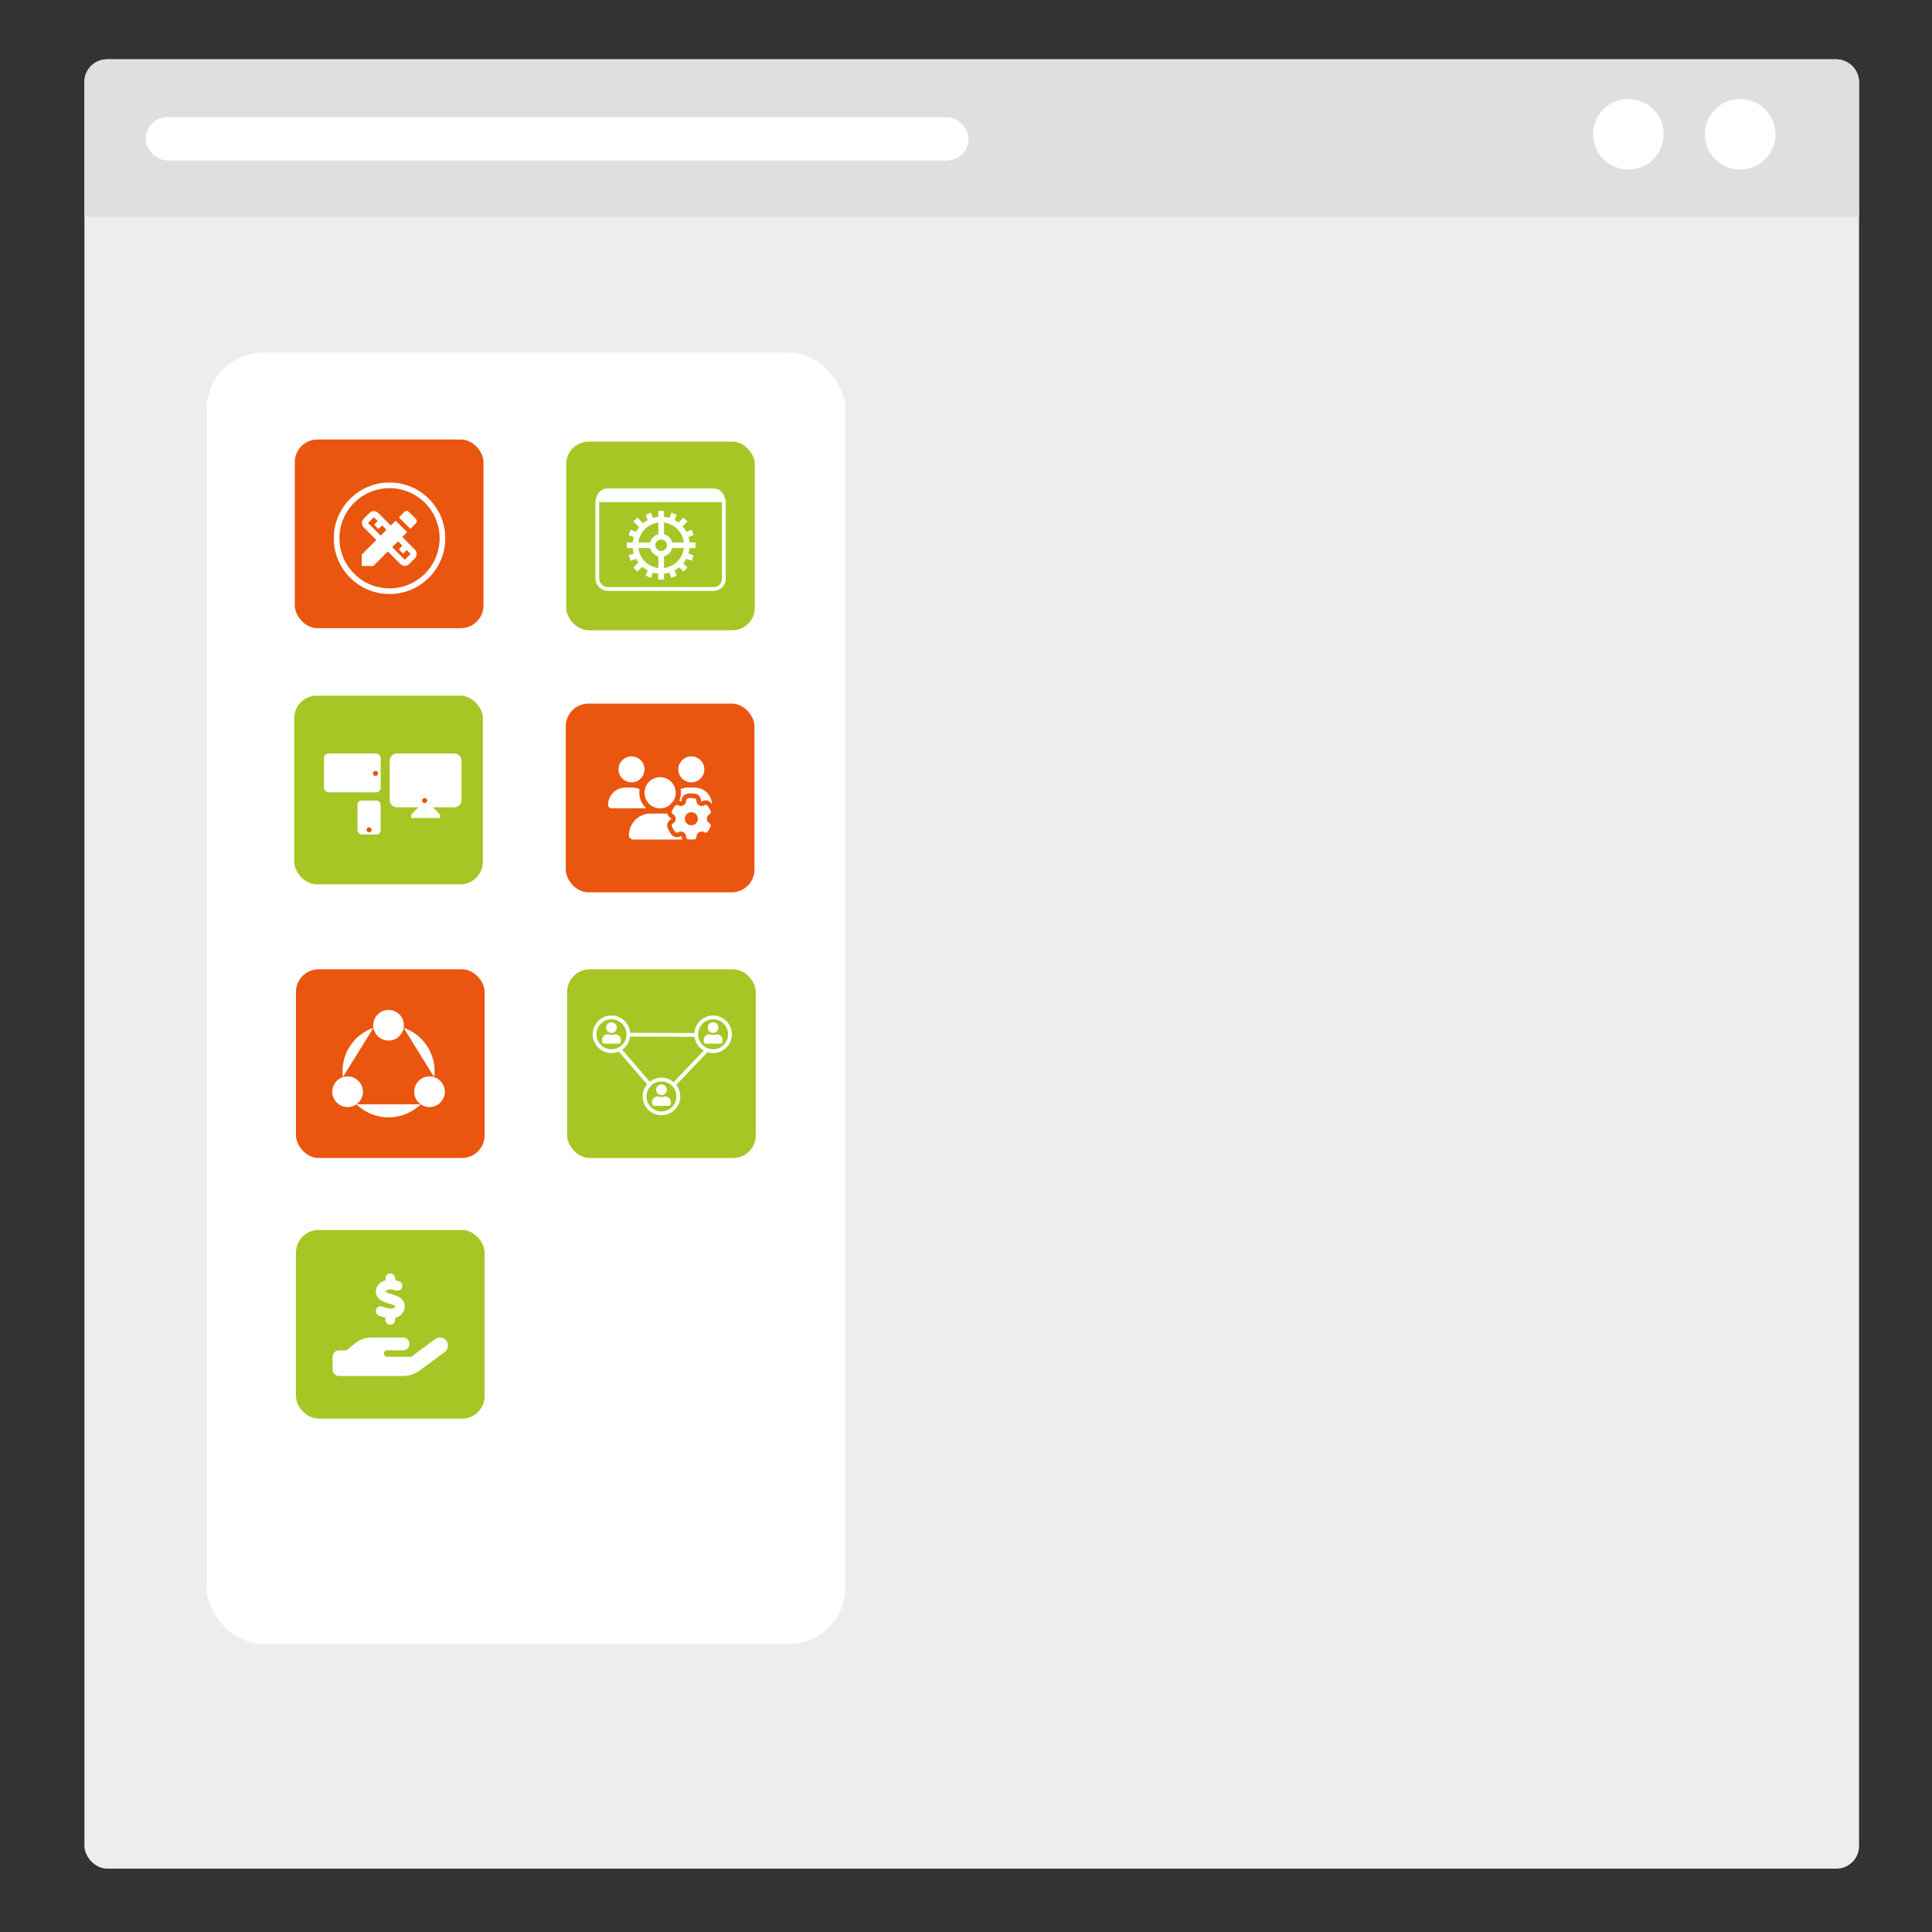 <?xml version="1.0" encoding="UTF-8"?>
<svg id="Layer_22" xmlns="http://www.w3.org/2000/svg" viewBox="0 0 1024 1024">
  <rect x="0" y="0" width="1024" height="1024" fill="#333333" stroke="none"/>
  <rect x="44.74" y="31.44" width="940.6" height="958.98" rx="12" ry="12" style="fill: #ededed;"/>
  <path d="M56.74,31.44h916.6c6.62,0,12,5.38,12,12v71.43H44.74V43.44c0-6.62,5.38-12,12-12Z" style="fill: #dfdfdf;"/>
  <circle cx="863.08" cy="71.16" r="18.7" style="fill: #fff;"/>
  <circle cx="922.32" cy="71.16" r="18.7" style="fill: #fff;"/>
  <rect x="77.25" y="62.1" width="436.09" height="22.98" rx="11.49" ry="11.49" style="fill: #fff;"/>
  <rect x="109.5" y="186.84" width="338.55" height="684.51" rx="29.94" ry="29.94" style="fill: #fff;"/>
  <rect x="156.25" y="232.94" width="100" height="100" rx="12" ry="12" style="fill: #ea550f;"/>
  <g>
    <rect x="300.08" y="234.06" width="100" height="100" rx="12" ry="12" style="fill: #a6c626;"/>
    <path d="M350.42,284.46v-13.64M354.97,289h13.64M332.23,289h13.64M350.42,307.2v-13.64M350.42,302.65c7.54,0,13.64-6.11,13.64-13.64s-6.11-13.64-13.64-13.64-13.64,6.11-13.64,13.64,6.11,13.64,13.64,13.64ZM337.53,283.7l-3.79-1.52M363.3,294.31l3.79,1.52M336.78,275.36l3.79,3.79M336.78,275.36l3.79,3.79M359.51,298.1l3.79,3.79M363.3,275.36l-3.79,3.79M340.57,298.1l-3.79,3.79M350.42,293.55c2.51,0,4.55-2.04,4.55-4.55s-2.04-4.55-4.55-4.55-4.55,2.04-4.55,4.55,2.04,4.55,4.55,4.55ZM363.3,283.7l3.79-1.52M355.72,276.12l1.52-3.79M355.72,301.89l1.52,3.79M345.11,301.89l-1.52,3.79M337.53,294.31l-3.79,1.52M345.11,276.12l-1.52-3.79" style="fill: none; stroke: #fff; stroke-miterlimit: 2; stroke-width: 3px;"/>
    <rect x="316.59" y="260.77" width="67.06" height="51.4" rx="5.36" ry="5.36" style="fill: none; stroke: #fff; stroke-miterlimit: 10; stroke-width: 2px;"/>
    <path d="M321.97,258.9h56.21c3.25,0,5.89,2.64,5.89,5.89v1.34h-68v-1.34c0-3.25,2.64-5.89,5.89-5.89Z" style="fill: #fff;"/>
  </g>
  <path d="M786.41,296.93h27.82v27.82h-27.82v-27.82Z" style="fill: none;"/>
  <circle cx="206.46" cy="285.29" r="28.05" style="fill: none; stroke: #fff; stroke-miterlimit: 10; stroke-width: 3px;"/>
  <path d="M213.23,284.61l2.55-2.55-6.08-6.08-2.55,2.55-6.72-6.7c-1.27-1.27-3.33-1.27-4.59,0l-3.08,3.08c-1.27,1.27-1.27,3.33,0,4.59l6.7,6.7-7.71,7.72v6.08h6.08l7.72-7.72,6.7,6.7c1.54,1.54,3.62.97,4.59,0l3.08-3.08c1.27-1.27,1.27-3.33,0-4.59,0,0-6.7-6.7-6.7-6.7ZM201.78,283.89l-6.72-6.7,3.07-3.08,2.06,2.06-1.91,1.93,2.29,2.29,1.93-1.93,2.35,2.35s-3.07,3.08-3.07,3.08ZM214.56,296.69l-6.7-6.7,3.08-3.08,2.35,2.35-1.93,1.93,2.29,2.29,1.93-1.93,2.06,2.06-3.08,3.08ZM220.48,277.35c.63-.63.63-1.65,0-2.29,0,0,0,0,0,0l-3.8-3.8c-.76-.76-1.82-.47-2.29,0l-2.97,2.97,6.08,6.08s2.97-2.97,2.97-2.97Z" style="fill: #fff;"/>
  <rect x="156.86" y="513.75" width="100" height="100" rx="12" ry="12" style="fill: #ea550f;"/>
  <g>
    <rect x="299.87" y="372.94" width="100" height="100" rx="12" ry="12" style="fill: #ea550f;"/>
    <path d="M334.72,414.67c3.81,0,6.89-3.09,6.89-6.89s-3.09-6.89-6.89-6.89-6.89,3.09-6.89,6.89,3.09,6.89,6.89,6.89ZM366.41,414.67c3.81,0,6.89-3.09,6.89-6.89s-3.09-6.89-6.89-6.89-6.89,3.09-6.89,6.89,3.09,6.89,6.89,6.89ZM322.31,426.62c0,1.01.83,1.83,1.83,1.83h18.44c-2.29-2.02-3.73-4.98-3.73-8.27,0-.65.06-1.29.16-1.92-1.17-.54-2.47-.84-3.84-.84h-3.68c-5.07,0-9.19,4.12-9.19,9.19ZM349.88,428.45c2.07,0,3.95-.76,5.4-2.01.22-.32.45-.63.69-.92.23-.28.49-.53.78-.71.89-1.33,1.4-2.91,1.4-4.63,0-4.57-3.7-8.27-8.27-8.27s-8.27,3.7-8.27,8.27,3.7,8.27,8.27,8.27ZM355.51,433.64c-.89-.51-1.56-1.4-1.79-2.43h-8.9c-6.34,0-11.48,5.14-11.48,11.48,0,1.27,1.02,2.3,2.3,2.3h25.88c-.18-.45-.28-.94-.28-1.41v-.26c-.11-.06-.23-.13-.34-.2l-.22.13c-1.45.84-3.49.69-4.71-.84-.39-.48-.74-.99-1.07-1.52v-.02s-.02-.02-.02-.02l-.21-.35v-.02s-.02-.02-.02-.02c-.29-.53-.55-1.09-.78-1.66-.71-1.83.19-3.67,1.64-4.5l.23-.13v-.4l-.23-.13v-.02ZM368.25,417.43h-3.67c-1.37,0-2.67.3-3.84.84.11.62.16,1.27.16,1.92,0,1.5-.3,2.92-.84,4.22.22.08.42.17.61.28l.22.13c.11-.07.22-.14.34-.2v-.26c0-1.67,1.15-3.37,3.08-3.67.68-.1,1.38-.16,2.08-.16s1.4.05,2.08.16c1.94.3,3.08,2,3.08,3.67v.26c.11.06.23.13.34.2l.22-.13c1.45-.84,3.49-.69,4.71.84.2.24.39.5.57.75-.18-4.92-4.22-8.85-9.18-8.85ZM376.11,431.55c.54-.31.82-.96.59-1.55-.18-.47-.4-.93-.64-1.37l-.2-.34c-.27-.44-.56-.85-.88-1.25-.4-.49-1.09-.58-1.64-.26l-.25.15c-.79.46-1.76.34-2.55-.11s-1.39-1.25-1.39-2.16v-.29c0-.63-.42-1.19-1.04-1.28-.56-.09-1.13-.13-1.71-.13s-1.15.04-1.71.13c-.62.09-1.04.65-1.04,1.28v.29c0,.91-.59,1.71-1.39,2.16s-1.76.57-2.55.11l-.25-.15c-.54-.31-1.24-.22-1.64.26-.32.4-.61.82-.88,1.26l-.2.34c-.24.44-.46.9-.64,1.37-.22.59.04,1.23.59,1.54l.25.15c.79.46,1.18,1.36,1.18,2.27s-.39,1.82-1.18,2.27l-.26.15c-.54.31-.82.96-.59,1.54.18.47.4.92.64,1.36l.21.35c.26.44.55.85.87,1.25.4.49,1.09.58,1.64.26l.25-.15c.79-.46,1.76-.34,2.55.11s1.39,1.25,1.39,2.16v.29c0,.63.42,1.19,1.04,1.28.56.09,1.13.13,1.71.13s1.15-.04,1.71-.13c.62-.09,1.04-.65,1.04-1.28v-.29c0-.91.59-1.71,1.39-2.16s1.76-.57,2.55-.11l.25.15c.54.31,1.24.22,1.64-.26.32-.4.61-.81.87-1.25l.21-.36c.24-.44.46-.89.64-1.36.22-.59-.04-1.23-.59-1.54l-.26-.15c-.79-.46-1.18-1.36-1.18-2.27s.39-1.82,1.18-2.27l.26-.15v.02ZM362.97,433.97c0-1.9,1.54-3.45,3.45-3.45s3.45,1.54,3.45,3.45-1.54,3.45-3.45,3.45-3.45-1.54-3.45-3.45Z" style="fill: #fff;"/>
  </g>
  <path d="M870.23,516.85h40.21v40.21h-40.21v-40.21Z" style="fill: none;"/>
  <rect x="155.94" y="368.71" width="100" height="100" rx="12" ry="12" style="fill: #a6c626;"/>
  <path d="M240.81,399.36h-30.44c-2.09,0-3.8,1.71-3.8,3.8v20.92c0,2.09,1.71,3.8,3.8,3.8h11.41l-3.8,3.8v1.9h15.22v-1.9l-3.8-3.8h11.41c2.09,0,3.8-1.71,3.8-3.8v-20.92c0-2.09-1.71-3.8-3.8-3.8" style="fill: #fff;"/>
  <rect x="189.49" y="424.31" width="12.26" height="17.99" rx="2.21" ry="2.21" style="fill: #fff;"/>
  <rect x="171.71" y="399.36" width="30.05" height="20.58" rx="2.45" ry="2.45" style="fill: #fff;"/>
  <circle cx="199.04" cy="409.94" r="1.34" style="fill: #ea550f;"/>
  <circle cx="225.09" cy="424.31" r="1.34" style="fill: #ea550f;"/>
  <circle cx="195.62" cy="439.82" r="1.34" style="fill: #ea550f;"/>
  <path d="M214.47,744.29h51.35v51.35h-51.35v-51.35Z" style="fill: none;"/>
  <rect x="156.86" y="651.91" width="100" height="100" rx="12" ry="12" transform="translate(413.72 1403.82) rotate(-180)" style="fill: #a6c626;"/>
  <g>
    <rect x="300.59" y="513.75" width="100" height="100" rx="12" ry="12" transform="translate(701.18 1127.51) rotate(180)" style="fill: #a6c626;"/>
    <path d="M359.54,581.14c0,4.94-4.01,8.95-8.95,8.95s-8.95-4.01-8.95-8.95,4.01-8.95,8.95-8.95c2.56,0,4.87,1.07,6.5,2.8,1.52,1.6,2.45,3.77,2.45,6.16Z" style="fill: none; stroke: #fff; stroke-miterlimit: 10; stroke-width: 2px;"/>
    <path d="M350.59,580.43c1.57,0,2.84-1.27,2.84-2.84s-1.27-2.84-2.84-2.84-2.84,1.27-2.84,2.84,1.27,2.84,2.84,2.84ZM352.57,581.14h-.37c-.49.23-1.04.35-1.61.35s-1.12-.13-1.61-.35h-.37c-1.64,0-2.98,1.33-2.98,2.98v.92c0,.59.48,1.06,1.06,1.06h7.8c.59,0,1.06-.48,1.06-1.06v-.92c0-1.64-1.33-2.98-2.98-2.98Z" style="fill: #fff;"/>
    <path d="M333.04,548.2c0,4.94-4.01,8.95-8.95,8.95s-8.95-4.01-8.95-8.95,4.01-8.95,8.95-8.95c2.56,0,4.87,1.07,6.5,2.8,1.52,1.6,2.45,3.77,2.45,6.16Z" style="fill: none; stroke: #fff; stroke-miterlimit: 10; stroke-width: 2px;"/>
    <path d="M324.08,547.49c1.57,0,2.84-1.27,2.84-2.84s-1.27-2.84-2.84-2.84-2.84,1.27-2.84,2.84,1.27,2.84,2.84,2.84ZM326.07,548.2h-.37c-.49.23-1.04.35-1.61.35s-1.12-.13-1.61-.35h-.37c-1.64,0-2.98,1.33-2.98,2.98v.92c0,.59.48,1.06,1.06,1.06h7.8c.59,0,1.06-.48,1.06-1.06v-.92c0-1.64-1.33-2.98-2.98-2.98Z" style="fill: #fff;"/>
    <path d="M386.91,548.2c0,4.94-4.01,8.95-8.95,8.95s-8.95-4.01-8.95-8.95,4.01-8.95,8.95-8.95c2.56,0,4.87,1.07,6.5,2.8,1.52,1.6,2.45,3.77,2.45,6.16Z" style="fill: none; stroke: #fff; stroke-miterlimit: 10; stroke-width: 2px;"/>
    <path d="M377.95,547.49c1.57,0,2.84-1.27,2.84-2.84s-1.27-2.84-2.84-2.84-2.84,1.27-2.84,2.84,1.27,2.84,2.84,2.84ZM379.94,548.2h-.37c-.49.23-1.04.35-1.61.35s-1.12-.13-1.61-.35h-.37c-1.64,0-2.98,1.33-2.98,2.98v.92c0,.59.48,1.06,1.06,1.06h7.8c.59,0,1.06-.48,1.06-1.06v-.92c0-1.64-1.33-2.98-2.98-2.98Z" style="fill: #fff;"/>
    <line x1="328.23" y1="556.13" x2="344.31" y2="574.76" style="fill: none; stroke: #fff; stroke-miterlimit: 10; stroke-width: 2px;"/>
    <line x1="369" y1="548.54" x2="332.65" y2="548.4" style="fill: none; stroke: #fff; stroke-miterlimit: 10; stroke-width: 2px;"/>
    <line x1="357.09" y1="574.98" x2="374.69" y2="556.54" style="fill: none; stroke: #fff; stroke-miterlimit: 10; stroke-width: 2px;"/>
  </g>
  <g id="SVGRepo_iconCarrier">
    <circle cx="205.94" cy="543.4" r="8.12" style="fill: #fff;"/>
    <circle cx="227.64" cy="578.65" r="8.12" style="fill: #fff;"/>
    <circle cx="184.24" cy="578.65" r="8.12" style="fill: #fff;"/>
    <path d="M188.89,585.29c9.48,9.25,24.61,9.25,34.09,0" style="fill: #fff;"/>
    <path d="M213.95,544.76c9.82,3.39,16.4,12.65,16.39,23.04.01,1.05-.07,2.09-.23,3.12" style="fill: #fff;"/>
    <path d="M181.77,570.84c-.16-1.03-.24-2.08-.23-3.12.02-10.36,6.6-19.57,16.39-22.95" style="fill: #fff;"/>
  </g>
  <path d="M209.41,677.48v1.12c.68.13,1.34.29,1.93.45,1.36.36,2.17,1.76,1.81,3.12s-1.76,2.17-3.12,1.81c-1.16-.31-2.24-.52-3.21-.53-.78-.01-1.56.18-2.06.47-.22.14-.33.25-.37.32-.03.05-.07.13-.07.3v.06s.1.13.35.28c.62.37,1.53.66,2.91,1.07l.1.03c1.18.35,2.75.83,4.02,1.62,1.45.91,2.77,2.43,2.8,4.77.03,2.39-1.21,4.13-2.84,5.15-.71.44-1.48.74-2.26.93v1.13c0,1.41-1.14,2.55-2.55,2.55s-2.55-1.14-2.55-2.55v-1.21c-1.01-.24-1.93-.56-2.72-.83-.22-.07-.44-.15-.64-.21-1.34-.45-2.06-1.89-1.61-3.23s1.89-2.06,3.23-1.61c.28.1.53.18.78.27,1.44.49,2.48.84,3.6.88.85.03,1.6-.17,2.04-.44.2-.13.3-.23.34-.31.04-.06.1-.19.08-.44v-.02c0-.11,0-.22-.42-.49-.61-.38-1.52-.68-2.88-1.09l-.2-.06c-1.15-.34-2.65-.8-3.87-1.53-1.43-.86-2.81-2.34-2.82-4.68-.01-2.43,1.37-4.1,2.94-5.03.68-.4,1.41-.68,2.15-.87v-1.18c0-1.41,1.14-2.55,2.55-2.55s2.55,1.14,2.55,2.55h.02ZM236.62,710.64c1.39,1.89.99,4.54-.9,5.94l-13.44,9.91c-2.48,1.83-5.48,2.81-8.57,2.81h-34.02c-1.88,0-3.4-1.52-3.4-3.4v-6.8c0-1.88,1.52-3.4,3.4-3.4h3.91l4.77-3.82c2.41-1.93,5.41-2.97,8.5-2.97h16.81c1.88,0,3.4,1.52,3.4,3.4s-1.52,3.4-3.4,3.4h-8.5c-.93,0-1.7.76-1.7,1.7s.76,1.7,1.7,1.7h12.81l12.71-9.37c1.89-1.39,4.54-.99,5.94.9ZM196.84,715.71h-.1.1Z" style="fill: #fff;"/>
</svg>